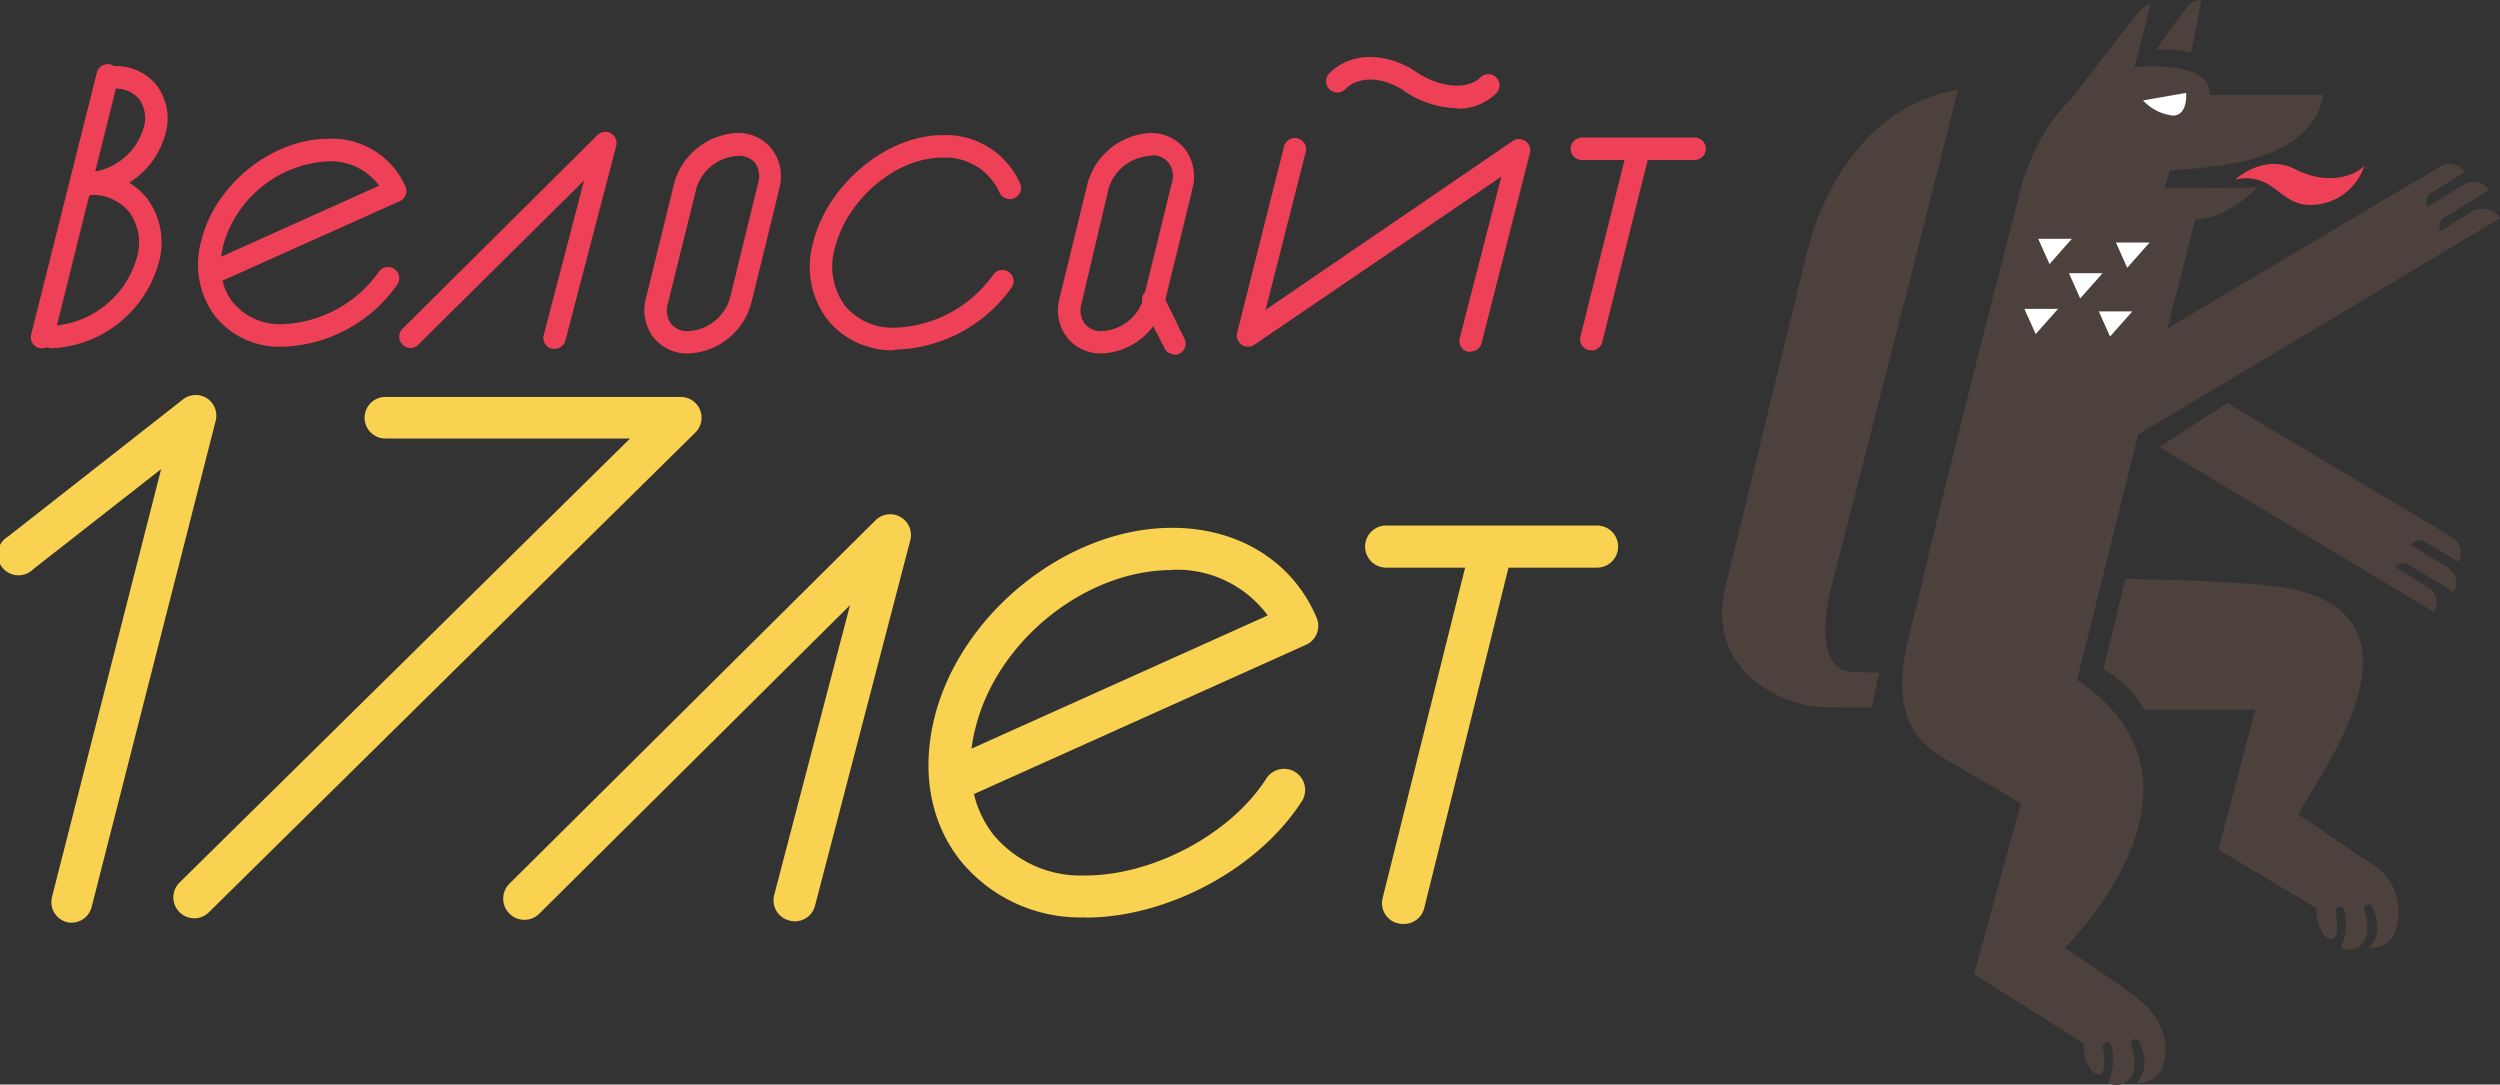 <svg xmlns="http://www.w3.org/2000/svg" viewBox="0 0 240.47 104.32"><rect x="0" y="0" width="240.47" height="104.32" fill="#333333" stroke="none"/><defs><style>.cls-1{fill:#ee4056}.cls-2{fill:#4c413d}.cls-4{fill:#f8d250}</style></defs><g id="Слой_2" data-name="Слой 2"><g id="Layer_1" data-name="Layer 1"><path class="cls-1" d="M113 34.09a1.07 1.07 0 0 1-1-.62c-.11-.23-.3-.59-.51-1-.53-1-1.2-2.34-1.52-3.16a1.08 1.08 0 1 1 2-.79c.28.73 1 2 1.43 3 .23.43.42.81.54 1.06a1.08 1.08 0 0 1-.51 1.44 1 1 0 0 1-.46.11m-81.4-18.61a11.07 11.07 0 0 0-10.1 8.09 8.76 8.76 0 0 0-.19 1.08l15.19-6.83a5.78 5.78 0 0 0-4.9-2.34m-4.45 17.83a7.94 7.94 0 0 1-6.43-2.93 8.34 8.34 0 0 1-1.31-7.33c1.33-5.37 6.8-9.74 12.18-9.74A7.71 7.71 0 0 1 39 17.94a1.08 1.08 0 0 1-.55 1.41L21.4 27a5.27 5.27 0 0 0 1 2.08 5.82 5.82 0 0 0 4.73 2.1 11.88 11.88 0 0 0 9.28-5 1.08 1.08 0 0 1 1.82 1.17 14 14 0 0 1-11.1 6m58.94.34a8 8 0 0 1-6.52-3 8.46 8.46 0 0 1-1.32-7.42C79.62 17.73 85.29 13 90.62 13a7.8 7.8 0 0 1 7.5 4.65 1.06 1.06 0 0 1-.57 1.41 1.08 1.08 0 0 1-1.42-.56 5.71 5.71 0 0 0-5.51-3.34c-4.42 0-9.13 4-10.3 8.65a6.35 6.35 0 0 0 .94 5.57 5.89 5.89 0 0 0 4.81 2.14 12.08 12.08 0 0 0 9.43-5.05 1.08 1.08 0 0 1 1.5-.33 1.07 1.07 0 0 1 .32 1.49 14.16 14.16 0 0 1-11.25 6m55.39.21h-.27a1.08 1.08 0 0 1-.78-1.32l4-15.53-23.8 16.2A1.08 1.08 0 0 1 119 32l4.49-17.85a1.08 1.08 0 1 1 2.09.53l-3.84 15.12 23.77-16.24a1.08 1.08 0 0 1 1.65 1.16L142.51 33a1.09 1.09 0 0 1-1 .81m11.57-.13a1.26 1.26 0 0 1-.27 0 1.08 1.08 0 0 1-.79-1.31l4.46-17.86a1.08 1.08 0 1 1 2.1.52l-4.46 17.86a1.09 1.09 0 0 1-1 .83"/><path class="cls-1" d="M163 15.39h-10.84a1.08 1.08 0 0 1 0-2.16H163a1.08 1.08 0 1 1 0 2.16M53.34 33.54a.84.84 0 0 1-.27 0 1.06 1.06 0 0 1-.77-1.31l3.88-14.87-15.94 15.79a1.07 1.07 0 0 1-1.52 0 1.08 1.08 0 0 1 0-1.53L57.46 13a1.1 1.1 0 0 1 1.31-.17 1.09 1.09 0 0 1 .5 1.21l-4.88 18.7a1.09 1.09 0 0 1-1 .81m86.73-23.14a9.42 9.42 0 0 1-5.12-1.7c-1.68-1.16-4.15-1.58-5.6-.13a1.08 1.08 0 0 1-1.53-1.53c2.39-2.38 6-1.74 8.36-.13 1.94 1.34 4.79 1.9 6.18.51A1.08 1.08 0 0 1 143.9 9a5.18 5.18 0 0 1-3.78 1.45M70.91 15A4.4 4.4 0 0 0 67 18.06l-2.79 11.26a2.18 2.18 0 0 0 .36 1.84 2 2 0 0 0 1.65.69 4.41 4.41 0 0 0 4-3.2l2.69-11a2.23 2.23 0 0 0-.3-2 2 2 0 0 0-1.7-.65m-4.69 19a4.15 4.15 0 0 1-3.33-1.5 4.31 4.31 0 0 1-.79-3.68l2.78-11.33a6.62 6.62 0 0 1 6-4.7 4.14 4.14 0 0 1 3.37 1.55 4.41 4.41 0 0 1 .7 3.82c0 .08-2.64 10.81-2.69 11A6.55 6.55 0 0 1 66.22 34m44.43-19a4.43 4.43 0 0 0-4 3.08L104 29.32a2.18 2.18 0 0 0 .36 1.84 2 2 0 0 0 1.65.69 4.41 4.41 0 0 0 4-3.2l2.69-11a2.2 2.2 0 0 0-.3-2 2 2 0 0 0-1.67-.72M106 34a4.15 4.15 0 0 1-3.33-1.5 4.31 4.31 0 0 1-.79-3.68l2.77-11.33a6.64 6.64 0 0 1 6-4.7 4.18 4.18 0 0 1 3.35 1.57 4.44 4.44 0 0 1 .69 3.82c0 .08-2.64 10.81-2.69 11a6.55 6.55 0 0 1-6 4.82M4.08 33.49a1.27 1.27 0 0 1-.26 0A1.08 1.08 0 0 1 3 32.15L9.29 7.07a1.08 1.08 0 1 1 2.09.52L5.13 32.67a1.08 1.08 0 0 1-1 .82"/><path class="cls-1" d="M8.46 18.75a1.08 1.08 0 1 1 0-2.16 6 6 0 0 0 5.36-4.32 3.11 3.11 0 0 0-.44-2.74 2.89 2.89 0 0 0-2.36-1 1.09 1.09 0 0 1 0-2.17 5 5 0 0 1 4.07 1.87 5.33 5.33 0 0 1 .83 4.61 8 8 0 0 1-7.46 5.95"/><path class="cls-1" d="M5 33.5a1.08 1.08 0 1 1 0-2.16 9 9 0 0 0 8.16-6.56 5 5 0 0 0-.72-4.37 4.65 4.65 0 0 0-3.76-1.67 1.08 1.08 0 1 1 0-2.16 6.73 6.73 0 0 1 5.46 2.5 7.09 7.09 0 0 1 1.12 6.22A11.22 11.22 0 0 1 5 33.5"/><path class="cls-2" d="M178.66 64.65c-5 .26-2.41-8.55-2.41-8.55S187 14.2 188.32 8.62c-9.67 1.73-13.39 11.18-14.43 15.38-2.39 9.6-6 24.68-7.89 32.29s4.27 10.9 8 11.59c1.26.23 6.07.16 6.07.16l.66-3.33zM207.71 43l26.41 15.86a1.74 1.74 0 0 0-.6-2.4l-3.18-1.93a1.19 1.19 0 0 1 1.22-.29l4.44 2.68a1.72 1.72 0 0 0-.61-2.38l-2.82-1.7-.66-.42a1 1 0 0 1 1.21-.38l3.39 2a1.8 1.8 0 0 0-.74-2.42l-21.54-12.85c-2.11 1.4-4.39 2.82-6.52 4.24m-.29-38.23c.64-1 1.48-2.2 2.8-3.9.65-.84 1.14-.9 1.52-.88-.23 1.41-1 5.07-1 5.07a11.5 11.5 0 0 0-3.35-.29"/><path class="cls-2" d="M205.6 96c-2.84-2.12-7-4.82-7-4.82s16.19-15.81 1.19-25.77c.35-1.48 1.13-4.53 1.13-4.53l4.74-19.09L240.47 21a2 2 0 0 0-2.61-.69l-3.16 1.94A1.15 1.15 0 0 1 235 21l4.39-2.71a1.73 1.73 0 0 0-2.4-.54l-2.8 1.72c-.2.11-.4.25-.68.4a1 1 0 0 1 .22-1.25l3.38-2.08a1.83 1.83 0 0 0-2.51-.45l-26.12 15.5s2.06-8.07 2.66-10.49c3.06 0 6-3.08 6-3.08s-4.73.1-8.93.1c.13-.41.39-1.33.5-1.73 4-.26 7.51-.62 10.38-2 4.24-2 4.35-5.25 4.35-5.25H212.5s.84-2.76-5.53-2.76a11.08 11.08 0 0 0-1.66.12l1.57-6.14s-.57 0-1.31 1c-1.71 2.12-4.48 5.74-6.39 8.21-4.07 3.89-5.17 10-5.17 10s-7.13 27.63-9.54 38.24c-.95 4.15-3.66 11.06 1.92 14.75 1.5 1 6.13 3.51 8 4.75-.55 1.88-4.08 14.91-4.5 16.39l10.53 6.67a4.05 4.05 0 0 0 .8 2.64c.24.29 1 .72 1.15-.3a5.48 5.48 0 0 0-.1-1.94.42.42 0 0 1 .29-.52.41.41 0 0 1 .52.29 5.15 5.15 0 0 1-.32 3.6 1.67 1.67 0 0 0 2.43-1 4.37 4.37 0 0 0-.18-2.6.41.41 0 0 1 .21-.55.42.42 0 0 1 .56.21c0 .11 1.32 2.3-.32 4a2.68 2.68 0 0 0 2.33-1.13c.83-1.49.95-4.69-2.18-7"/><path class="cls-2" d="M228 83c-1.74-1.11-6.9-4.67-6.9-4.67 1.47-3.22 15.25-20.75-3.85-22.11-3.59-.26-7.76-.46-12.81-.54l-2.12 8.72a9.67 9.67 0 0 1 3.94 3.85h10.67s-3.26 12.43-3.56 13.47c.37.19 9.44 5.64 9.44 5.64a4.05 4.05 0 0 0 .8 2.64c.24.29 1 .72 1.16-.3a5.62 5.62 0 0 0-.11-1.94.42.42 0 1 1 .81-.23 5.24 5.24 0 0 1-.32 3.61 1.68 1.68 0 0 0 2.43-1 4.16 4.16 0 0 0-.19-2.6.43.43 0 0 1 .78-.34c0 .11 1.32 2.3-.32 4a2.65 2.65 0 0 0 2.33-1.12A5.4 5.4 0 0 0 228 83"/><path class="cls-1" d="M215 17.27s2.76-2.55 5.76-1 5.65.74 6.66-.32a5.47 5.47 0 0 1-5.42 3.76c-1.68-.11-2.39-1.07-3.85-2a4.21 4.21 0 0 0-3.19-.42"/><path d="M196.05 22.97l1.09 2.43 2.15-2.43h-3.24zm2.96 3.31l1.08 2.43 2.15-2.43h-3.23zm4.52-2.95l1.08 2.43 2.15-2.43h-3.23zm-8.81 6.38l1.09 2.42 2.15-2.42h-3.24zm7.16.24l1.08 2.42 2.15-2.42h-3.23zm8.37-21.01l-4.12.72a4.66 4.66 0 0 0 2.87 1.46c1.48 0 1.28-2.18 1.28-2.18" fill="#fff"/><path class="cls-4" d="M112.74 54.83c-8.34 0-16.83 6.8-18.91 15.18a15.2 15.2 0 0 0-.38 2l28.49-12.81a10.85 10.85 0 0 0-9.2-4.39m-8.33 33.43a14.86 14.86 0 0 1-12.06-5.5C89.47 79.08 88.6 74.2 89.89 69c2.51-10 12.76-18.23 22.85-18.23 6.4 0 11.59 3.23 13.89 8.61a2 2 0 0 1-1 2.64L93.68 76.38a10.24 10.24 0 0 0 1.86 3.89 10.92 10.92 0 0 0 8.87 3.94c6.51 0 14-4 17.39-9.32a2 2 0 0 1 3.42 2.18c-4.16 6.49-12.91 11.19-20.81 11.19m30.59.61a2 2 0 0 1-2-2.52l8.36-33.48a2 2 0 1 1 3.92 1L137 87.33a2 2 0 0 1-2 1.54"/><path class="cls-4" d="M153.62 54.6h-20.29a2 2 0 1 1 0-4.05h20.29a2 2 0 1 1 0 4.05M76.44 88.62a1.61 1.61 0 0 1-.52-.08 2 2 0 0 1-1.45-2.46l7.29-27.87-29.88 29.67A2 2 0 1 1 49 85l35.16-34.9a2 2 0 0 1 3.39 1.9L78.4 87.1a2 2 0 0 1-2 1.52m-69.51.13a2.05 2.05 0 0 1-.49-.06A2 2 0 0 1 5 86.28l10.5-41.16-12.29 9.62a2 2 0 1 1-2.45-3.12l16.85-13.21a2 2 0 0 1 2.3-.1 2 2 0 0 1 .84 2.15L8.81 87.26a2 2 0 0 1-1.92 1.49zm11.8-.42a2 2 0 0 1-1.43-.6 2 2 0 0 1 0-2.83L60.6 42.18H37.07a2 2 0 0 1 0-4h28.4a2 2 0 0 1 1.41 3.43L20.09 87.75a2 2 0 0 1-1.4.58z"/></g></g></svg>